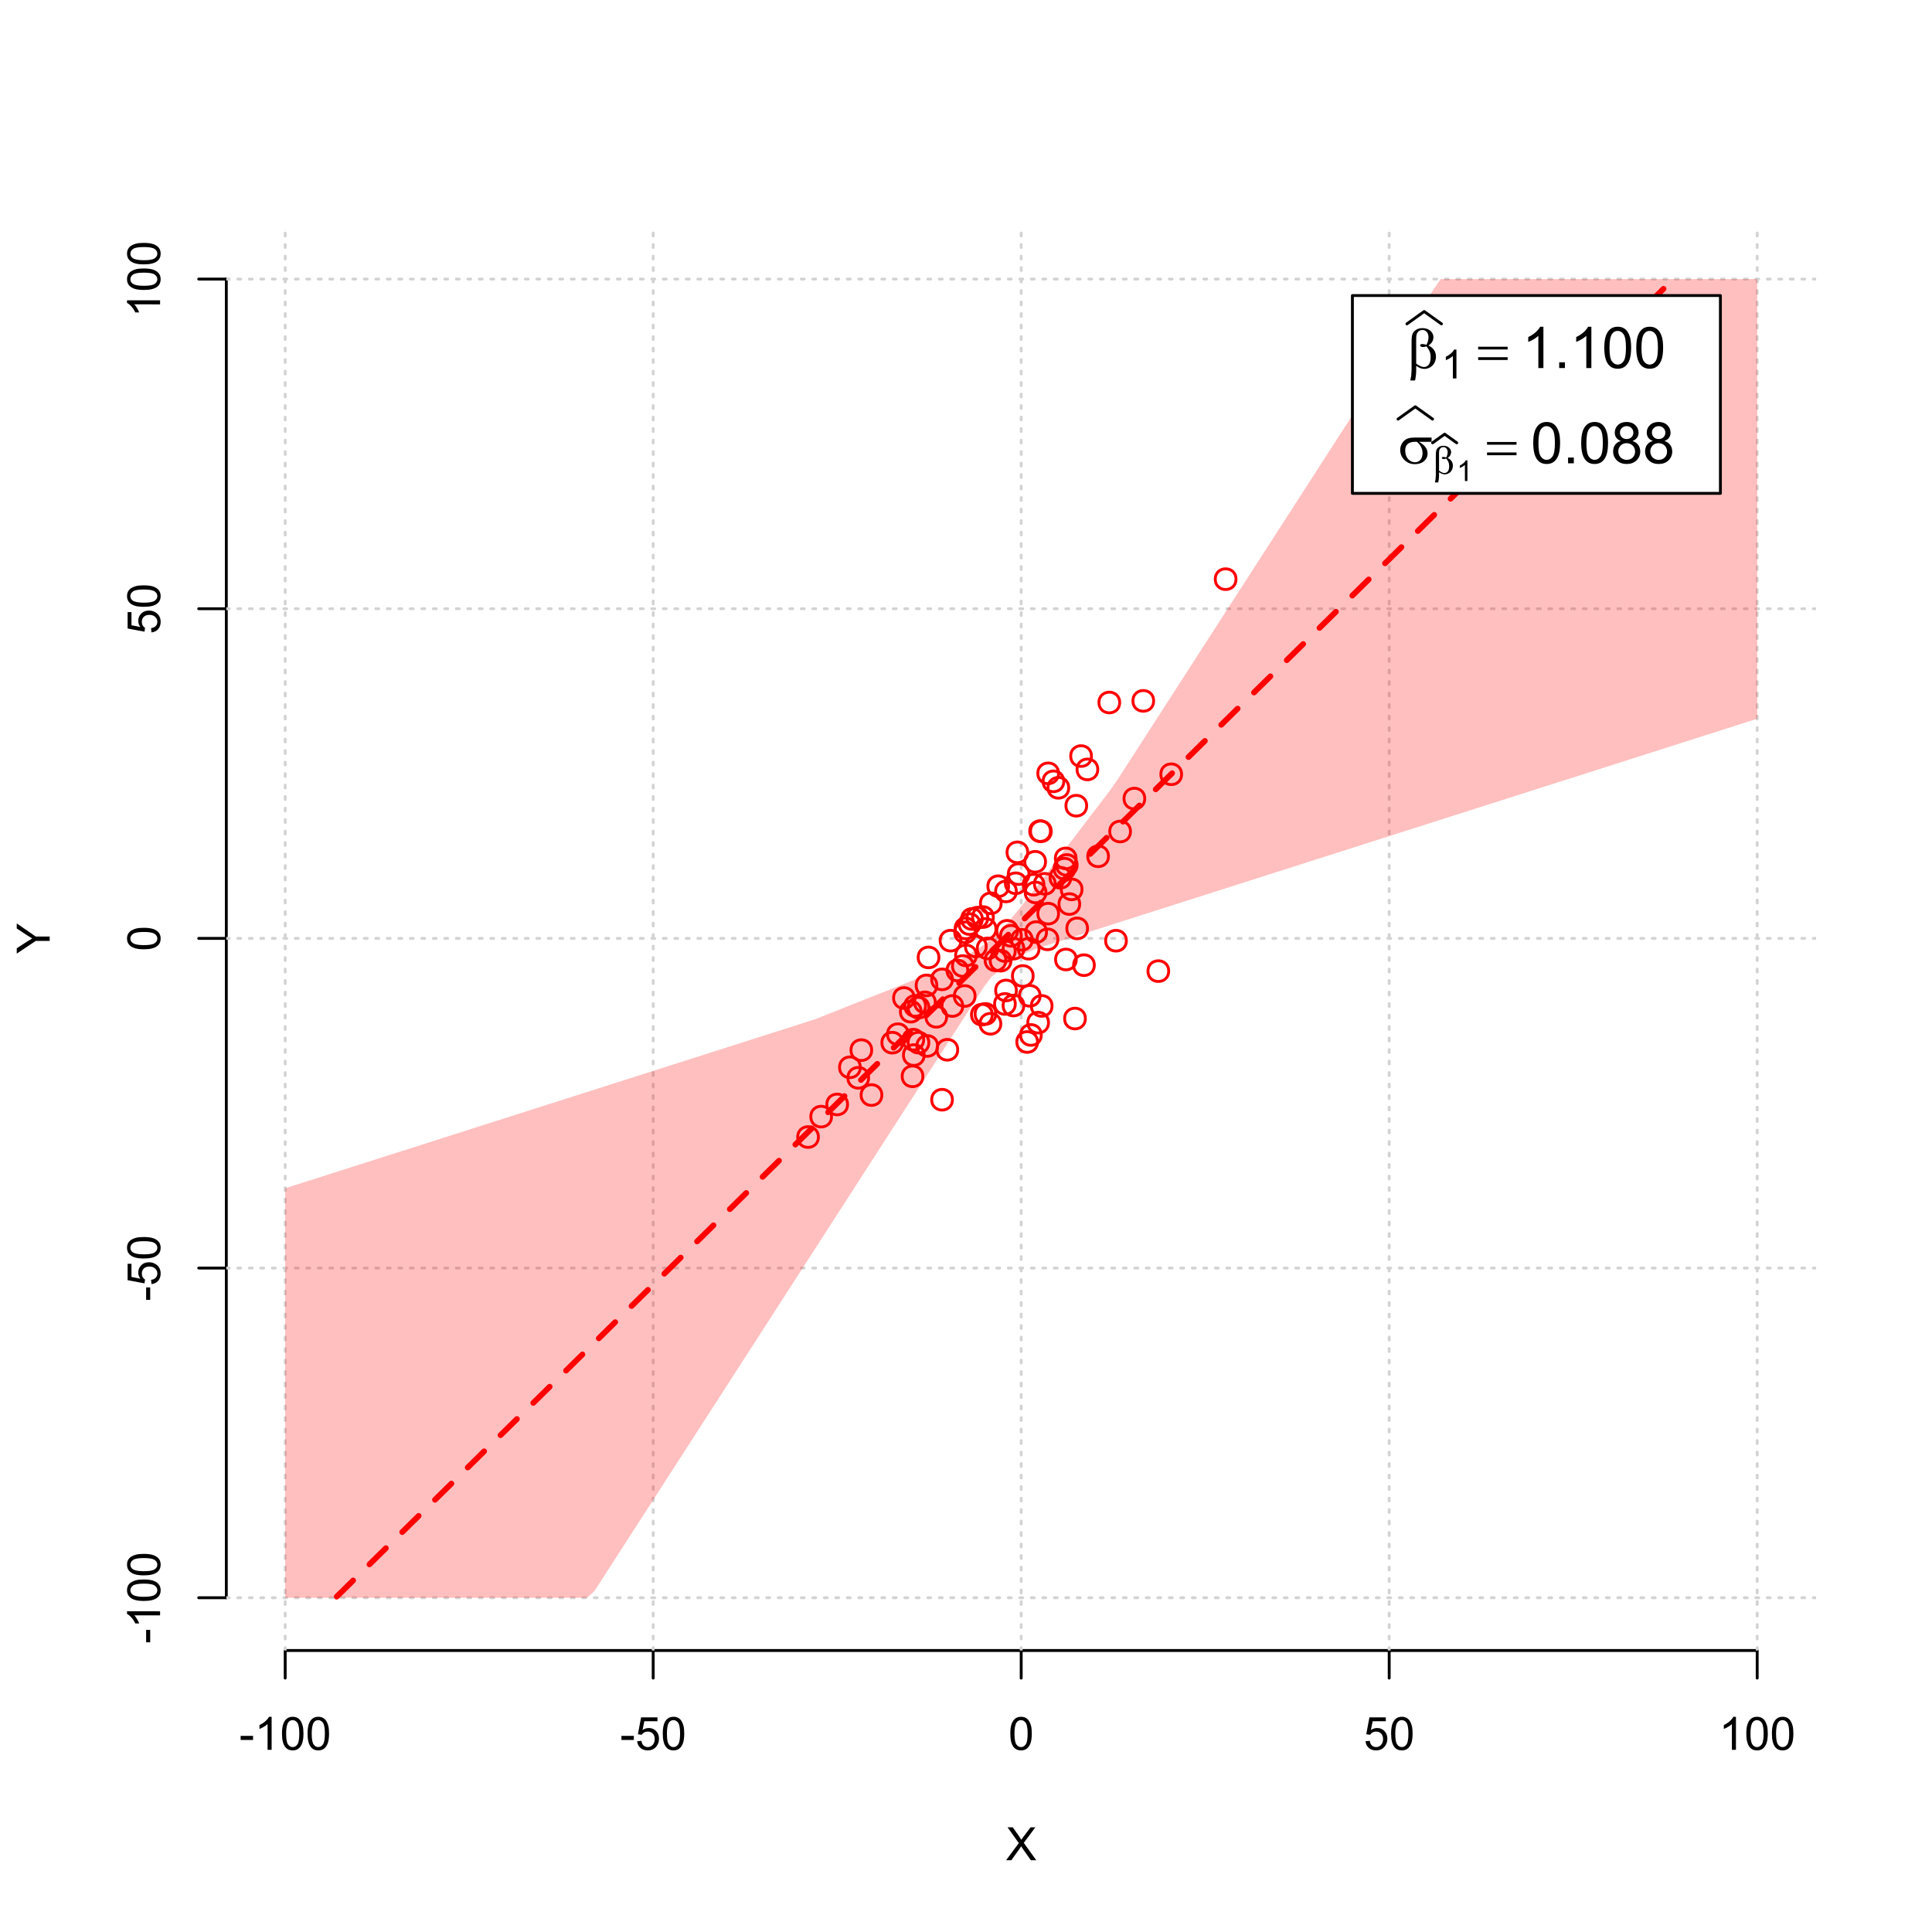 <?xml version="1.0" encoding="UTF-8"?>
<svg xmlns="http://www.w3.org/2000/svg" xmlns:xlink="http://www.w3.org/1999/xlink" width="504pt" height="504pt" viewBox="0 0 504 504" version="1.1">
<defs>
<g>
<symbol overflow="visible" id="glyph0-0">
<path style="stroke:none;" d="M 1.5 0 L 1.5 -7.5 L 7.5 -7.5 L 7.5 0 Z M 1.688 -0.188 L 7.312 -0.188 L 7.312 -7.312 L 1.688 -7.312 Z M 1.688 -0.188 "/>
</symbol>
<symbol overflow="visible" id="glyph0-1">
<path style="stroke:none;" d="M 0.055 0 L 3.375 -4.477 L 0.445 -8.59 L 1.797 -8.59 L 3.359 -6.387 C 3.68 -5.93 3.91 -5.578 4.047 -5.332 C 4.238 -5.645 4.465 -5.969 4.727 -6.312 L 6.457 -8.59 L 7.695 -8.59 L 4.676 -4.539 L 7.93 0 L 6.523 0 L 4.359 -3.062 C 4.238 -3.238 4.113 -3.43 3.984 -3.641 C 3.789 -3.324 3.652 -3.109 3.574 -2.992 L 1.418 0 Z M 0.055 0 "/>
</symbol>
<symbol overflow="visible" id="glyph0-2">
<path style="stroke:none;" d="M 0.383 -2.578 L 0.383 -3.641 L 3.621 -3.641 L 3.621 -2.578 Z M 0.383 -2.578 "/>
</symbol>
<symbol overflow="visible" id="glyph0-3">
<path style="stroke:none;" d="M 4.469 0 L 3.414 0 L 3.414 -6.719 C 3.16 -6.477 2.828 -6.234 2.414 -5.996 C 2 -5.75 1.629 -5.57 1.305 -5.449 L 1.305 -6.469 C 1.895 -6.742 2.41 -7.078 2.852 -7.477 C 3.293 -7.871 3.605 -8.254 3.789 -8.625 L 4.469 -8.625 Z M 4.469 0 "/>
</symbol>
<symbol overflow="visible" id="glyph0-4">
<path style="stroke:none;" d="M 0.5 -4.234 C 0.496 -5.246 0.602 -6.062 0.812 -6.688 C 1.02 -7.305 1.328 -7.785 1.742 -8.121 C 2.148 -8.457 2.668 -8.625 3.297 -8.625 C 3.758 -8.625 4.164 -8.531 4.512 -8.348 C 4.855 -8.16 5.141 -7.891 5.371 -7.543 C 5.594 -7.191 5.773 -6.766 5.906 -6.266 C 6.035 -5.762 6.098 -5.086 6.102 -4.234 C 6.098 -3.227 5.996 -2.414 5.789 -1.797 C 5.578 -1.176 5.266 -0.695 4.859 -0.359 C 4.445 -0.02 3.926 0.145 3.297 0.148 C 2.465 0.145 1.816 -0.148 1.348 -0.742 C 0.781 -1.457 0.496 -2.621 0.5 -4.234 Z M 1.582 -4.234 C 1.582 -2.824 1.746 -1.887 2.074 -1.418 C 2.402 -0.949 2.809 -0.715 3.297 -0.719 C 3.777 -0.715 4.184 -0.949 4.52 -1.422 C 4.848 -1.887 5.016 -2.824 5.016 -4.234 C 5.016 -5.648 4.848 -6.59 4.52 -7.055 C 4.184 -7.516 3.773 -7.746 3.289 -7.75 C 2.801 -7.746 2.414 -7.543 2.125 -7.137 C 1.762 -6.613 1.582 -5.645 1.582 -4.234 Z M 1.582 -4.234 "/>
</symbol>
<symbol overflow="visible" id="glyph0-5">
<path style="stroke:none;" d="M 0.5 -2.25 L 1.605 -2.344 C 1.684 -1.805 1.871 -1.398 2.176 -1.125 C 2.473 -0.852 2.836 -0.715 3.258 -0.719 C 3.766 -0.715 4.195 -0.906 4.547 -1.293 C 4.898 -1.672 5.074 -2.18 5.074 -2.82 C 5.074 -3.414 4.902 -3.891 4.566 -4.242 C 4.227 -4.59 3.785 -4.762 3.242 -4.766 C 2.898 -4.762 2.594 -4.684 2.32 -4.531 C 2.047 -4.375 1.832 -4.176 1.676 -3.93 L 0.688 -4.062 L 1.516 -8.473 L 5.789 -8.473 L 5.789 -7.465 L 2.359 -7.465 L 1.898 -5.156 C 2.414 -5.516 2.953 -5.695 3.523 -5.695 C 4.27 -5.695 4.902 -5.434 5.422 -4.914 C 5.934 -4.395 6.191 -3.727 6.195 -2.914 C 6.191 -2.133 5.965 -1.461 5.516 -0.898 C 4.961 -0.199 4.211 0.145 3.258 0.148 C 2.477 0.145 1.836 -0.07 1.344 -0.508 C 0.844 -0.941 0.562 -1.523 0.5 -2.25 Z M 0.5 -2.25 "/>
</symbol>
<symbol overflow="visible" id="glyph1-0">
<path style="stroke:none;" d="M 0 -1.5 L -7.5 -1.5 L -7.5 -7.5 L 0 -7.5 Z M -0.188 -1.688 L -0.188 -7.312 L -7.312 -7.312 L -7.312 -1.688 Z M -0.188 -1.688 "/>
</symbol>
<symbol overflow="visible" id="glyph1-1">
<path style="stroke:none;" d="M 0 -3.344 L -3.641 -3.348 L -8.59 -0.035 L -8.59 -1.418 L -6 -3.113 C -5.516 -3.422 -5.031 -3.715 -4.547 -3.984 C -4.992 -4.242 -5.496 -4.555 -6.062 -4.922 L -8.59 -6.586 L -8.59 -7.91 L -3.637 -4.484 L 0 -4.484 Z M 0 -3.344 "/>
</symbol>
<symbol overflow="visible" id="glyph1-2">
<path style="stroke:none;" d="M -2.578 -0.383 L -3.641 -0.383 L -3.641 -3.621 L -2.578 -3.621 Z M -2.578 -0.383 "/>
</symbol>
<symbol overflow="visible" id="glyph1-3">
<path style="stroke:none;" d="M 0 -4.469 L 0 -3.414 L -6.719 -3.418 C -6.477 -3.16 -6.234 -2.828 -5.996 -2.418 C -5.75 -2.004 -5.57 -1.633 -5.449 -1.309 L -6.469 -1.309 C -6.742 -1.895 -7.078 -2.41 -7.477 -2.852 C -7.871 -3.293 -8.254 -3.605 -8.625 -3.793 L -8.625 -4.473 Z M 0 -4.469 "/>
</symbol>
<symbol overflow="visible" id="glyph1-4">
<path style="stroke:none;" d="M -4.234 -0.5 C -5.246 -0.496 -6.062 -0.602 -6.688 -0.812 C -7.305 -1.02 -7.785 -1.328 -8.121 -1.742 C -8.457 -2.152 -8.625 -2.672 -8.625 -3.301 C -8.625 -3.758 -8.531 -4.164 -8.348 -4.512 C -8.16 -4.859 -7.891 -5.145 -7.543 -5.371 C -7.191 -5.594 -6.766 -5.773 -6.266 -5.906 C -5.762 -6.035 -5.086 -6.098 -4.234 -6.102 C -3.223 -6.098 -2.41 -5.996 -1.793 -5.789 C -1.176 -5.578 -0.695 -5.266 -0.359 -4.859 C -0.02 -4.445 0.145 -3.926 0.148 -3.297 C 0.145 -2.465 -0.148 -1.816 -0.742 -1.348 C -1.457 -0.781 -2.621 -0.496 -4.234 -0.5 Z M -4.234 -1.582 C -2.824 -1.582 -1.887 -1.746 -1.418 -2.074 C -0.949 -2.402 -0.715 -2.809 -0.719 -3.297 C -0.715 -3.777 -0.949 -4.184 -1.422 -4.52 C -1.887 -4.848 -2.824 -5.016 -4.234 -5.016 C -5.648 -5.016 -6.59 -4.848 -7.055 -4.52 C -7.516 -4.188 -7.746 -3.777 -7.75 -3.289 C -7.746 -2.801 -7.543 -2.414 -7.137 -2.129 C -6.613 -1.762 -5.645 -1.582 -4.234 -1.582 Z M -4.234 -1.582 "/>
</symbol>
<symbol overflow="visible" id="glyph1-5">
<path style="stroke:none;" d="M -2.25 -0.5 L -2.344 -1.605 C -1.805 -1.684 -1.398 -1.871 -1.125 -2.176 C -0.852 -2.473 -0.715 -2.836 -0.719 -3.258 C -0.715 -3.766 -0.906 -4.195 -1.293 -4.547 C -1.672 -4.898 -2.18 -5.074 -2.816 -5.074 C -3.414 -5.074 -3.891 -4.902 -4.242 -4.566 C -4.59 -4.227 -4.762 -3.785 -4.766 -3.242 C -4.762 -2.898 -4.684 -2.594 -4.531 -2.32 C -4.375 -2.047 -4.176 -1.832 -3.93 -1.676 L -4.062 -0.688 L -8.473 -1.52 L -8.473 -5.789 L -7.465 -5.789 L -7.465 -2.363 L -5.156 -1.898 C -5.516 -2.414 -5.695 -2.953 -5.695 -3.523 C -5.695 -4.27 -5.434 -4.902 -4.914 -5.422 C -4.395 -5.934 -3.727 -6.191 -2.91 -6.195 C -2.133 -6.191 -1.461 -5.965 -0.895 -5.516 C -0.199 -4.961 0.145 -4.211 0.148 -3.258 C 0.145 -2.477 -0.07 -1.836 -0.508 -1.344 C -0.941 -0.848 -1.523 -0.566 -2.25 -0.5 Z M -2.25 -0.5 "/>
</symbol>
<symbol overflow="visible" id="glyph2-0">
<path style="stroke:none;" d="M 0.754 0 L 0.754 -9.375 L 8.254 -9.375 L 8.254 0 Z M 0.988 -0.234 L 8.02 -0.234 L 8.02 -9.141 L 0.988 -9.141 Z M 0.988 -0.234 "/>
</symbol>
<symbol overflow="visible" id="glyph2-1">
<path style="stroke:none;" d="M 2.418 -0.57 L 2.418 0.668 C 2.414 1.457 2.316 2.312 2.125 3.238 L 0.887 3.238 C 1.016 2.629 1.094 2.215 1.121 2 C 1.18 1.312 1.211 0.812 1.215 0.5 L 1.215 -6.988 C 1.211 -7.859 1.297 -8.508 1.473 -8.93 C 1.645 -9.352 1.957 -9.703 2.41 -9.988 C 2.859 -10.27 3.402 -10.41 4.035 -10.414 C 4.906 -10.41 5.605 -10.176 6.129 -9.711 C 6.652 -9.238 6.914 -8.684 6.914 -8.043 C 6.914 -7.625 6.805 -7.23 6.594 -6.855 C 6.379 -6.48 6.051 -6.156 5.609 -5.891 C 6.914 -5.262 7.57 -4.289 7.574 -2.973 C 7.57 -2.383 7.434 -1.836 7.164 -1.332 C 6.887 -0.82 6.512 -0.434 6.035 -0.172 C 5.555 0.094 5.059 0.223 4.555 0.227 C 4.227 0.223 3.906 0.168 3.586 0.059 C 3.266 -0.051 2.875 -0.258 2.418 -0.57 Z M 2.418 -1.148 C 2.891 -0.816 3.305 -0.578 3.656 -0.434 C 3.918 -0.324 4.18 -0.27 4.445 -0.27 C 4.938 -0.27 5.352 -0.473 5.688 -0.879 C 6.02 -1.285 6.188 -1.93 6.188 -2.82 C 6.188 -3.375 6.105 -3.863 5.949 -4.281 C 5.785 -4.695 5.508 -5.152 5.113 -5.656 C 4.773 -5.539 4.484 -5.484 4.242 -5.484 C 3.945 -5.484 3.738 -5.527 3.621 -5.617 C 3.5 -5.703 3.438 -5.797 3.441 -5.902 C 3.438 -5.992 3.484 -6.078 3.578 -6.152 C 3.668 -6.223 3.816 -6.258 4.027 -6.262 C 4.262 -6.258 4.625 -6.195 5.113 -6.07 C 5.453 -6.75 5.625 -7.391 5.625 -8 C 5.625 -8.609 5.473 -9.086 5.172 -9.426 C 4.867 -9.758 4.492 -9.926 4.043 -9.93 C 3.477 -9.926 3.035 -9.688 2.727 -9.215 C 2.516 -8.895 2.414 -8.383 2.418 -7.684 Z M 2.418 -1.148 "/>
</symbol>
<symbol overflow="visible" id="glyph2-2">
<path style="stroke:none;" d="M 0.27 -5.559 L 7.961 -5.559 L 7.961 -4.848 L 0.27 -4.848 Z M 0.27 -2.828 L 7.961 -2.828 L 7.961 -2.102 L 0.27 -2.102 Z M 0.27 -2.828 "/>
</symbol>
<symbol overflow="visible" id="glyph2-3">
<path style="stroke:none;" d="M 8.746 -5.602 L 5.465 -5.602 C 6.199 -5.191 6.758 -4.734 7.141 -4.238 C 7.52 -3.738 7.711 -3.164 7.711 -2.512 C 7.711 -1.758 7.406 -1.113 6.801 -0.578 C 6.195 -0.043 5.387 0.223 4.371 0.227 C 3.301 0.223 2.398 -0.137 1.668 -0.863 C 0.934 -1.59 0.566 -2.469 0.57 -3.5 C 0.566 -4.117 0.723 -4.68 1.031 -5.184 C 1.336 -5.688 1.723 -6.066 2.199 -6.324 C 2.668 -6.578 3.391 -6.707 4.367 -6.711 L 8.746 -6.711 Z M 4.914 -5.602 C 4.707 -5.605 4.551 -5.605 4.445 -5.609 C 3.566 -5.605 2.918 -5.41 2.5 -5.023 C 2.074 -4.629 1.863 -4.078 1.867 -3.367 C 1.863 -2.434 2.113 -1.684 2.621 -1.117 C 3.121 -0.551 3.719 -0.27 4.41 -0.27 C 4.984 -0.27 5.457 -0.473 5.828 -0.887 C 6.199 -1.297 6.387 -1.895 6.387 -2.672 C 6.387 -3.797 5.895 -4.773 4.914 -5.602 Z M 4.914 -5.602 "/>
</symbol>
<symbol overflow="visible" id="glyph3-0">
<path style="stroke:none;" d="M 1.312 0 L 1.312 -6.562 L 6.562 -6.562 L 6.562 0 Z M 1.477 -0.164 L 6.398 -0.164 L 6.398 -6.398 L 1.477 -6.398 Z M 1.477 -0.164 "/>
</symbol>
<symbol overflow="visible" id="glyph3-1">
<path style="stroke:none;" d="M 3.91 0 L 2.988 0 L 2.988 -5.879 C 2.766 -5.664 2.473 -5.453 2.113 -5.242 C 1.75 -5.027 1.426 -4.871 1.145 -4.77 L 1.145 -5.66 C 1.656 -5.902 2.109 -6.195 2.496 -6.539 C 2.883 -6.883 3.156 -7.219 3.316 -7.547 L 3.91 -7.547 Z M 3.91 0 "/>
</symbol>
<symbol overflow="visible" id="glyph4-0">
<path style="stroke:none;" d="M 1.875 0 L 1.875 -9.375 L 9.375 -9.375 L 9.375 0 Z M 2.109 -0.234 L 9.141 -0.234 L 9.141 -9.141 L 2.109 -9.141 Z M 2.109 -0.234 "/>
</symbol>
<symbol overflow="visible" id="glyph4-1">
<path style="stroke:none;" d="M 5.59 0 L 4.27 0 L 4.27 -8.402 C 3.949 -8.098 3.531 -7.793 3.02 -7.492 C 2.504 -7.188 2.043 -6.961 1.633 -6.812 L 1.633 -8.086 C 2.367 -8.43 3.012 -8.848 3.566 -9.344 C 4.117 -9.836 4.508 -10.316 4.738 -10.781 L 5.59 -10.781 Z M 5.59 0 "/>
</symbol>
<symbol overflow="visible" id="glyph4-2">
<path style="stroke:none;" d="M 1.363 0 L 1.363 -1.5 L 2.863 -1.5 L 2.863 0 Z M 1.363 0 "/>
</symbol>
<symbol overflow="visible" id="glyph4-3">
<path style="stroke:none;" d="M 0.621 -5.297 C 0.621 -6.562 0.75 -7.582 1.012 -8.359 C 1.273 -9.133 1.664 -9.73 2.18 -10.152 C 2.695 -10.57 3.344 -10.781 4.125 -10.781 C 4.699 -10.781 5.203 -10.664 5.641 -10.434 C 6.074 -10.199 6.434 -9.863 6.715 -9.43 C 6.996 -8.988 7.219 -8.457 7.383 -7.832 C 7.543 -7.203 7.621 -6.359 7.625 -5.297 C 7.621 -4.035 7.492 -3.016 7.234 -2.246 C 6.973 -1.469 6.586 -0.871 6.074 -0.449 C 5.559 -0.027 4.91 0.18 4.125 0.184 C 3.086 0.18 2.27 -0.188 1.684 -0.93 C 0.973 -1.82 0.621 -3.277 0.621 -5.297 Z M 1.977 -5.297 C 1.973 -3.531 2.18 -2.355 2.594 -1.777 C 3.004 -1.191 3.516 -0.902 4.125 -0.902 C 4.727 -0.902 5.234 -1.195 5.648 -1.781 C 6.062 -2.367 6.27 -3.539 6.27 -5.297 C 6.27 -7.062 6.062 -8.234 5.648 -8.816 C 5.234 -9.398 4.719 -9.691 4.109 -9.691 C 3.5 -9.691 3.02 -9.434 2.66 -8.922 C 2.203 -8.262 1.973 -7.055 1.977 -5.297 Z M 1.977 -5.297 "/>
</symbol>
<symbol overflow="visible" id="glyph4-4">
<path style="stroke:none;" d="M 2.652 -5.824 C 2.102 -6.023 1.695 -6.309 1.434 -6.68 C 1.168 -7.047 1.035 -7.488 1.039 -8.012 C 1.035 -8.789 1.316 -9.445 1.883 -9.98 C 2.441 -10.512 3.191 -10.781 4.125 -10.781 C 5.062 -10.781 5.816 -10.508 6.387 -9.965 C 6.957 -9.418 7.242 -8.754 7.242 -7.977 C 7.242 -7.477 7.109 -7.043 6.852 -6.676 C 6.586 -6.305 6.191 -6.023 5.66 -5.824 C 6.316 -5.605 6.816 -5.258 7.164 -4.781 C 7.508 -4.305 7.68 -3.734 7.684 -3.07 C 7.68 -2.148 7.355 -1.375 6.707 -0.754 C 6.055 -0.129 5.199 0.18 4.145 0.184 C 3.082 0.18 2.23 -0.129 1.582 -0.758 C 0.934 -1.383 0.609 -2.168 0.609 -3.105 C 0.609 -3.801 0.785 -4.383 1.141 -4.859 C 1.492 -5.328 1.996 -5.652 2.652 -5.824 Z M 2.387 -8.055 C 2.383 -7.547 2.547 -7.133 2.875 -6.812 C 3.199 -6.488 3.625 -6.328 4.152 -6.328 C 4.656 -6.328 5.074 -6.488 5.402 -6.809 C 5.727 -7.129 5.887 -7.52 5.891 -7.984 C 5.887 -8.465 5.719 -8.871 5.387 -9.199 C 5.051 -9.527 4.637 -9.691 4.137 -9.695 C 3.633 -9.691 3.215 -9.531 2.883 -9.211 C 2.551 -8.891 2.383 -8.504 2.387 -8.055 Z M 1.961 -3.098 C 1.957 -2.719 2.047 -2.355 2.227 -2.008 C 2.406 -1.652 2.672 -1.379 3.023 -1.191 C 3.375 -0.996 3.754 -0.902 4.16 -0.902 C 4.789 -0.902 5.309 -1.102 5.719 -1.508 C 6.129 -1.91 6.332 -2.426 6.336 -3.055 C 6.332 -3.688 6.121 -4.215 5.703 -4.629 C 5.277 -5.043 4.75 -5.25 4.117 -5.25 C 3.496 -5.25 2.98 -5.043 2.574 -4.633 C 2.16 -4.223 1.957 -3.711 1.961 -3.098 Z M 1.961 -3.098 "/>
</symbol>
<symbol overflow="visible" id="glyph5-0">
<path style="stroke:none;" d="M 0.527 0 L 0.527 -6.562 L 5.777 -6.562 L 5.777 0 Z M 0.691 -0.164 L 5.613 -0.164 L 5.613 -6.398 L 0.691 -6.398 Z M 0.691 -0.164 "/>
</symbol>
<symbol overflow="visible" id="glyph5-1">
<path style="stroke:none;" d="M 1.691 -0.398 L 1.691 0.465 C 1.688 1.016 1.621 1.617 1.488 2.266 L 0.621 2.266 C 0.711 1.84 0.766 1.551 0.785 1.398 C 0.828 0.918 0.848 0.566 0.852 0.348 L 0.852 -4.891 C 0.848 -5.5 0.91 -5.953 1.031 -6.25 C 1.152 -6.543 1.371 -6.789 1.688 -6.992 C 2.004 -7.188 2.383 -7.289 2.824 -7.289 C 3.434 -7.289 3.922 -7.125 4.289 -6.797 C 4.656 -6.469 4.84 -6.078 4.84 -5.629 C 4.84 -5.336 4.766 -5.059 4.617 -4.801 C 4.469 -4.535 4.238 -4.309 3.926 -4.121 C 4.84 -3.68 5.297 -3 5.301 -2.082 C 5.297 -1.668 5.199 -1.285 5.012 -0.93 C 4.816 -0.574 4.555 -0.305 4.223 -0.117 C 3.887 0.066 3.543 0.156 3.188 0.16 C 2.957 0.156 2.73 0.117 2.508 0.039 C 2.281 -0.039 2.008 -0.184 1.691 -0.398 Z M 1.691 -0.805 C 2.02 -0.57 2.309 -0.402 2.559 -0.301 C 2.742 -0.223 2.926 -0.188 3.113 -0.191 C 3.453 -0.188 3.742 -0.328 3.98 -0.617 C 4.211 -0.898 4.328 -1.352 4.332 -1.973 C 4.328 -2.359 4.273 -2.699 4.164 -2.996 C 4.051 -3.285 3.855 -3.605 3.578 -3.957 C 3.34 -3.875 3.137 -3.836 2.969 -3.84 C 2.762 -3.836 2.617 -3.867 2.535 -3.93 C 2.449 -3.988 2.406 -4.055 2.41 -4.133 C 2.406 -4.195 2.441 -4.254 2.508 -4.305 C 2.57 -4.355 2.672 -4.383 2.82 -4.383 C 2.984 -4.383 3.238 -4.336 3.578 -4.25 C 3.816 -4.719 3.938 -5.168 3.938 -5.598 C 3.938 -6.027 3.828 -6.363 3.617 -6.598 C 3.402 -6.832 3.141 -6.949 2.828 -6.953 C 2.43 -6.949 2.121 -6.781 1.906 -6.449 C 1.758 -6.227 1.688 -5.871 1.691 -5.379 Z M 1.691 -0.805 "/>
</symbol>
<symbol overflow="visible" id="glyph6-0">
<path style="stroke:none;" d="M 0.938 0 L 0.938 -4.688 L 4.688 -4.688 L 4.688 0 Z M 1.055 -0.117 L 4.57 -0.117 L 4.57 -4.57 L 1.055 -4.57 Z M 1.055 -0.117 "/>
</symbol>
<symbol overflow="visible" id="glyph6-1">
<path style="stroke:none;" d="M 2.793 0 L 2.137 0 L 2.137 -4.199 C 1.977 -4.047 1.77 -3.895 1.512 -3.746 C 1.254 -3.59 1.02 -3.477 0.816 -3.406 L 0.816 -4.043 C 1.184 -4.215 1.508 -4.422 1.781 -4.672 C 2.055 -4.914 2.25 -5.156 2.371 -5.391 L 2.793 -5.391 Z M 2.793 0 "/>
</symbol>
</g>
<clipPath id="clip1">
  <path d="M 74 59.039 L 75 59.039 L 75 430.559 L 74 430.559 Z M 74 59.039 "/>
</clipPath>
<clipPath id="clip2">
  <path d="M 170 59.039 L 171 59.039 L 171 430.559 L 170 430.559 Z M 170 59.039 "/>
</clipPath>
<clipPath id="clip3">
  <path d="M 266 59.039 L 267 59.039 L 267 430.559 L 266 430.559 Z M 266 59.039 "/>
</clipPath>
<clipPath id="clip4">
  <path d="M 362 59.039 L 363 59.039 L 363 430.559 L 362 430.559 Z M 362 59.039 "/>
</clipPath>
<clipPath id="clip5">
  <path d="M 458 59.039 L 459 59.039 L 459 430.559 L 458 430.559 Z M 458 59.039 "/>
</clipPath>
<clipPath id="clip6">
  <path d="M 59.039 416 L 473.758 416 L 473.758 418 L 59.039 418 Z M 59.039 416 "/>
</clipPath>
<clipPath id="clip7">
  <path d="M 59.039 330 L 473.758 330 L 473.758 332 L 59.039 332 Z M 59.039 330 "/>
</clipPath>
<clipPath id="clip8">
  <path d="M 59.039 244 L 473.758 244 L 473.758 246 L 59.039 246 Z M 59.039 244 "/>
</clipPath>
<clipPath id="clip9">
  <path d="M 59.039 158 L 473.758 158 L 473.758 160 L 59.039 160 Z M 59.039 158 "/>
</clipPath>
<clipPath id="clip10">
  <path d="M 59.039 72 L 473.758 72 L 473.758 74 L 59.039 74 Z M 59.039 72 "/>
</clipPath>
</defs>
<g id="surface1771">
<rect x="0" y="0" width="504" height="504" style="fill:rgb(100%,100%,100%);fill-opacity:1;stroke:none;"/>
<g style="fill:rgb(0%,0%,0%);fill-opacity:1;">
  <use xlink:href="#glyph0-1" x="262.398" y="485.281"/>
</g>
<g style="fill:rgb(0%,0%,0%);fill-opacity:1;">
  <use xlink:href="#glyph1-1" x="12.961" y="248.801"/>
</g>
<path style="fill:none;stroke-width:0.75;stroke-linecap:round;stroke-linejoin:round;stroke:rgb(0%,0%,0%);stroke-opacity:1;stroke-miterlimit:10;" d="M 74.398 430.559 L 458.398 430.559 "/>
<path style="fill:none;stroke-width:0.75;stroke-linecap:round;stroke-linejoin:round;stroke:rgb(0%,0%,0%);stroke-opacity:1;stroke-miterlimit:10;" d="M 74.398 430.559 L 74.398 437.762 "/>
<path style="fill:none;stroke-width:0.75;stroke-linecap:round;stroke-linejoin:round;stroke:rgb(0%,0%,0%);stroke-opacity:1;stroke-miterlimit:10;" d="M 170.398 430.559 L 170.398 437.762 "/>
<path style="fill:none;stroke-width:0.75;stroke-linecap:round;stroke-linejoin:round;stroke:rgb(0%,0%,0%);stroke-opacity:1;stroke-miterlimit:10;" d="M 266.398 430.559 L 266.398 437.762 "/>
<path style="fill:none;stroke-width:0.75;stroke-linecap:round;stroke-linejoin:round;stroke:rgb(0%,0%,0%);stroke-opacity:1;stroke-miterlimit:10;" d="M 362.398 430.559 L 362.398 437.762 "/>
<path style="fill:none;stroke-width:0.75;stroke-linecap:round;stroke-linejoin:round;stroke:rgb(0%,0%,0%);stroke-opacity:1;stroke-miterlimit:10;" d="M 458.398 430.559 L 458.398 437.762 "/>
<g style="fill:rgb(0%,0%,0%);fill-opacity:1;">
  <use xlink:href="#glyph0-2" x="62.391" y="456.48"/>
  <use xlink:href="#glyph0-3" x="66.387" y="456.48"/>
  <use xlink:href="#glyph0-4" x="73.061" y="456.48"/>
  <use xlink:href="#glyph0-4" x="79.734" y="456.48"/>
</g>
<g style="fill:rgb(0%,0%,0%);fill-opacity:1;">
  <use xlink:href="#glyph0-2" x="161.727" y="456.48"/>
  <use xlink:href="#glyph0-5" x="165.723" y="456.48"/>
  <use xlink:href="#glyph0-4" x="172.396" y="456.48"/>
</g>
<g style="fill:rgb(0%,0%,0%);fill-opacity:1;">
  <use xlink:href="#glyph0-4" x="263.062" y="456.48"/>
</g>
<g style="fill:rgb(0%,0%,0%);fill-opacity:1;">
  <use xlink:href="#glyph0-5" x="355.727" y="456.48"/>
  <use xlink:href="#glyph0-4" x="362.4" y="456.48"/>
</g>
<g style="fill:rgb(0%,0%,0%);fill-opacity:1;">
  <use xlink:href="#glyph0-3" x="448.387" y="456.48"/>
  <use xlink:href="#glyph0-4" x="455.061" y="456.48"/>
  <use xlink:href="#glyph0-4" x="461.734" y="456.48"/>
</g>
<path style="fill:none;stroke-width:0.75;stroke-linecap:round;stroke-linejoin:round;stroke:rgb(0%,0%,0%);stroke-opacity:1;stroke-miterlimit:10;" d="M 59.039 416.801 L 59.039 72.801 "/>
<path style="fill:none;stroke-width:0.75;stroke-linecap:round;stroke-linejoin:round;stroke:rgb(0%,0%,0%);stroke-opacity:1;stroke-miterlimit:10;" d="M 59.039 416.801 L 51.84 416.801 "/>
<path style="fill:none;stroke-width:0.75;stroke-linecap:round;stroke-linejoin:round;stroke:rgb(0%,0%,0%);stroke-opacity:1;stroke-miterlimit:10;" d="M 59.039 330.801 L 51.84 330.801 "/>
<path style="fill:none;stroke-width:0.75;stroke-linecap:round;stroke-linejoin:round;stroke:rgb(0%,0%,0%);stroke-opacity:1;stroke-miterlimit:10;" d="M 59.039 244.801 L 51.84 244.801 "/>
<path style="fill:none;stroke-width:0.75;stroke-linecap:round;stroke-linejoin:round;stroke:rgb(0%,0%,0%);stroke-opacity:1;stroke-miterlimit:10;" d="M 59.039 158.801 L 51.84 158.801 "/>
<path style="fill:none;stroke-width:0.75;stroke-linecap:round;stroke-linejoin:round;stroke:rgb(0%,0%,0%);stroke-opacity:1;stroke-miterlimit:10;" d="M 59.039 72.801 L 51.84 72.801 "/>
<g style="fill:rgb(0%,0%,0%);fill-opacity:1;">
  <use xlink:href="#glyph1-2" x="41.762" y="428.809"/>
  <use xlink:href="#glyph1-3" x="41.762" y="424.812"/>
  <use xlink:href="#glyph1-4" x="41.762" y="418.139"/>
  <use xlink:href="#glyph1-4" x="41.762" y="411.465"/>
</g>
<g style="fill:rgb(0%,0%,0%);fill-opacity:1;">
  <use xlink:href="#glyph1-2" x="41.762" y="339.473"/>
  <use xlink:href="#glyph1-5" x="41.762" y="335.477"/>
  <use xlink:href="#glyph1-4" x="41.762" y="328.803"/>
</g>
<g style="fill:rgb(0%,0%,0%);fill-opacity:1;">
  <use xlink:href="#glyph1-4" x="41.762" y="248.137"/>
</g>
<g style="fill:rgb(0%,0%,0%);fill-opacity:1;">
  <use xlink:href="#glyph1-5" x="41.762" y="165.473"/>
  <use xlink:href="#glyph1-4" x="41.762" y="158.799"/>
</g>
<g style="fill:rgb(0%,0%,0%);fill-opacity:1;">
  <use xlink:href="#glyph1-3" x="41.762" y="82.812"/>
  <use xlink:href="#glyph1-4" x="41.762" y="76.139"/>
  <use xlink:href="#glyph1-4" x="41.762" y="69.465"/>
</g>
<g clip-path="url(#clip1)" clip-rule="nonzero">
<path style="fill:none;stroke-width:0.75;stroke-linecap:round;stroke-linejoin:round;stroke:rgb(82.745%,82.745%,82.745%);stroke-opacity:1;stroke-dasharray:0.75,2.25;stroke-miterlimit:10;" d="M 74.398 430.559 L 74.398 59.039 "/>
</g>
<g clip-path="url(#clip2)" clip-rule="nonzero">
<path style="fill:none;stroke-width:0.75;stroke-linecap:round;stroke-linejoin:round;stroke:rgb(82.745%,82.745%,82.745%);stroke-opacity:1;stroke-dasharray:0.75,2.25;stroke-miterlimit:10;" d="M 170.398 430.559 L 170.398 59.039 "/>
</g>
<g clip-path="url(#clip3)" clip-rule="nonzero">
<path style="fill:none;stroke-width:0.75;stroke-linecap:round;stroke-linejoin:round;stroke:rgb(82.745%,82.745%,82.745%);stroke-opacity:1;stroke-dasharray:0.75,2.25;stroke-miterlimit:10;" d="M 266.398 430.559 L 266.398 59.039 "/>
</g>
<g clip-path="url(#clip4)" clip-rule="nonzero">
<path style="fill:none;stroke-width:0.75;stroke-linecap:round;stroke-linejoin:round;stroke:rgb(82.745%,82.745%,82.745%);stroke-opacity:1;stroke-dasharray:0.75,2.25;stroke-miterlimit:10;" d="M 362.398 430.559 L 362.398 59.039 "/>
</g>
<g clip-path="url(#clip5)" clip-rule="nonzero">
<path style="fill:none;stroke-width:0.75;stroke-linecap:round;stroke-linejoin:round;stroke:rgb(82.745%,82.745%,82.745%);stroke-opacity:1;stroke-dasharray:0.75,2.25;stroke-miterlimit:10;" d="M 458.398 430.559 L 458.398 59.039 "/>
</g>
<g clip-path="url(#clip6)" clip-rule="nonzero">
<path style="fill:none;stroke-width:0.75;stroke-linecap:round;stroke-linejoin:round;stroke:rgb(82.745%,82.745%,82.745%);stroke-opacity:1;stroke-dasharray:0.75,2.25;stroke-miterlimit:10;" d="M 59.039 416.801 L 473.762 416.801 "/>
</g>
<g clip-path="url(#clip7)" clip-rule="nonzero">
<path style="fill:none;stroke-width:0.75;stroke-linecap:round;stroke-linejoin:round;stroke:rgb(82.745%,82.745%,82.745%);stroke-opacity:1;stroke-dasharray:0.75,2.25;stroke-miterlimit:10;" d="M 59.039 330.801 L 473.762 330.801 "/>
</g>
<g clip-path="url(#clip8)" clip-rule="nonzero">
<path style="fill:none;stroke-width:0.75;stroke-linecap:round;stroke-linejoin:round;stroke:rgb(82.745%,82.745%,82.745%);stroke-opacity:1;stroke-dasharray:0.75,2.25;stroke-miterlimit:10;" d="M 59.039 244.801 L 473.762 244.801 "/>
</g>
<g clip-path="url(#clip9)" clip-rule="nonzero">
<path style="fill:none;stroke-width:0.75;stroke-linecap:round;stroke-linejoin:round;stroke:rgb(82.745%,82.745%,82.745%);stroke-opacity:1;stroke-dasharray:0.75,2.25;stroke-miterlimit:10;" d="M 59.039 158.801 L 473.762 158.801 "/>
</g>
<g clip-path="url(#clip10)" clip-rule="nonzero">
<path style="fill:none;stroke-width:0.75;stroke-linecap:round;stroke-linejoin:round;stroke:rgb(82.745%,82.745%,82.745%);stroke-opacity:1;stroke-dasharray:0.75,2.25;stroke-miterlimit:10;" d="M 59.039 72.801 L 473.762 72.801 "/>
</g>
<path style=" stroke:none;fill-rule:nonzero;fill:rgb(100%,0%,0%);fill-opacity:0.251;" d="M 74.398 371.227 L 74.398 309.984 L 76.32 309.371 L 78.238 308.762 L 80.16 308.148 L 82.078 307.535 L 85.922 306.309 L 87.84 305.699 L 89.762 305.086 L 91.68 304.473 L 93.602 303.859 L 95.52 303.25 L 97.441 302.637 L 99.359 302.023 L 101.281 301.41 L 103.199 300.797 L 105.121 300.188 L 107.039 299.574 L 108.961 298.961 L 110.879 298.348 L 112.801 297.738 L 114.719 297.125 L 116.641 296.512 L 118.559 295.898 L 120.48 295.285 L 122.398 294.676 L 124.32 294.062 L 126.238 293.449 L 128.16 292.836 L 130.078 292.227 L 133.922 291 L 135.84 290.387 L 137.762 289.777 L 139.68 289.164 L 141.602 288.551 L 143.52 287.938 L 145.441 287.324 L 147.359 286.715 L 149.281 286.102 L 151.199 285.488 L 153.121 284.875 L 155.039 284.266 L 156.961 283.652 L 158.879 283.039 L 160.801 282.426 L 162.719 281.812 L 164.641 281.203 L 166.559 280.59 L 168.48 279.977 L 170.398 279.363 L 172.32 278.754 L 174.238 278.141 L 176.16 277.527 L 178.078 276.914 L 180 276.301 L 181.922 275.691 L 183.84 275.078 L 185.762 274.465 L 187.68 273.852 L 189.602 273.242 L 191.52 272.629 L 193.441 272.016 L 195.359 271.402 L 197.281 270.789 L 199.199 270.18 L 201.121 269.566 L 203.039 268.953 L 204.961 268.34 L 206.879 267.73 L 208.801 267.117 L 210.719 266.504 L 212.641 265.891 L 214.559 265.129 L 216.48 264.363 L 218.398 263.602 L 220.32 262.836 L 222.238 262.074 L 224.16 261.309 L 226.078 260.547 L 228 259.781 L 229.922 259.02 L 231.84 258.254 L 233.762 257.492 L 235.68 256.727 L 237.602 255.965 L 239.52 255.203 L 241.441 254.438 L 243.359 253.676 L 245.281 252.91 L 247.199 252.148 L 249.121 251.141 L 251.039 249.961 L 252.961 248.785 L 254.879 247.605 L 256.801 246.426 L 258.719 244.863 L 260.641 243.145 L 262.559 241.094 L 264.48 238.777 L 266.398 236.461 L 268.32 234.055 L 270.238 231.535 L 272.16 229.02 L 274.078 226.5 L 276 223.984 L 277.922 221.465 L 279.84 218.945 L 281.762 216.43 L 283.68 213.91 L 285.602 211.395 L 287.52 208.875 L 289.441 206.359 L 291.359 203.641 L 293.281 200.664 L 295.199 197.684 L 297.121 194.707 L 299.039 191.727 L 300.961 188.75 L 302.879 185.773 L 304.801 182.793 L 306.719 179.816 L 308.641 176.836 L 310.559 173.859 L 312.48 170.879 L 314.398 167.902 L 316.32 164.922 L 318.238 161.945 L 320.16 158.965 L 322.078 155.988 L 324 153.008 L 325.922 150.031 L 327.84 147.055 L 329.762 144.074 L 331.68 141.098 L 333.602 138.117 L 335.52 135.141 L 337.441 132.16 L 339.359 129.184 L 341.281 126.203 L 343.199 123.227 L 345.121 120.246 L 347.039 117.27 L 348.961 114.289 L 350.879 111.312 L 352.801 108.336 L 354.719 105.355 L 356.641 102.379 L 358.559 99.398 L 360.48 96.422 L 362.398 93.441 L 364.32 90.465 L 366.238 87.484 L 368.16 84.508 L 370.078 81.527 L 372 78.551 L 373.922 75.57 L 375.84 72.801 L 458.398 72.801 L 458.398 187.504 L 456.48 188.117 L 454.559 188.727 L 452.641 189.34 L 450.719 189.953 L 448.801 190.566 L 446.879 191.18 L 444.961 191.789 L 443.039 192.402 L 441.121 193.016 L 439.199 193.629 L 437.281 194.238 L 435.359 194.852 L 433.441 195.465 L 431.52 196.078 L 429.602 196.691 L 427.68 197.301 L 425.762 197.914 L 423.84 198.527 L 421.922 199.141 L 420 199.75 L 418.078 200.363 L 416.16 200.977 L 414.238 201.59 L 412.32 202.203 L 410.398 202.812 L 408.48 203.426 L 406.559 204.039 L 404.641 204.652 L 402.719 205.262 L 400.801 205.875 L 398.879 206.488 L 396.961 207.102 L 395.039 207.711 L 393.121 208.324 L 391.199 208.938 L 389.281 209.551 L 387.359 210.164 L 385.441 210.773 L 383.52 211.387 L 381.602 212 L 379.68 212.613 L 377.762 213.223 L 375.84 213.836 L 373.922 214.449 L 370.078 215.676 L 368.16 216.285 L 366.238 216.898 L 364.32 217.512 L 362.398 218.125 L 360.48 218.734 L 358.559 219.348 L 356.641 219.961 L 354.719 220.574 L 352.801 221.188 L 350.879 221.797 L 348.961 222.41 L 347.039 223.023 L 345.121 223.637 L 343.199 224.246 L 341.281 224.859 L 339.359 225.473 L 337.441 226.086 L 335.52 226.699 L 333.602 227.309 L 331.68 227.922 L 329.762 228.535 L 327.84 229.148 L 325.922 229.758 L 322.078 230.984 L 320.16 231.598 L 318.238 232.211 L 316.32 232.82 L 314.398 233.434 L 312.48 234.047 L 310.559 234.66 L 308.641 235.27 L 306.719 235.883 L 304.801 236.496 L 302.879 237.109 L 300.961 237.723 L 299.039 238.332 L 297.121 238.945 L 295.199 239.559 L 293.281 240.172 L 291.359 240.781 L 289.441 241.395 L 287.52 242.008 L 285.602 242.621 L 283.68 243.234 L 281.762 243.844 L 279.84 244.457 L 277.922 245.07 L 276 245.684 L 274.078 246.293 L 272.16 246.906 L 270.238 247.52 L 268.32 248.324 L 266.398 249.184 L 264.48 250.496 L 262.559 251.871 L 260.641 253.309 L 258.719 254.746 L 256.801 257.254 L 254.879 260.23 L 252.961 263.211 L 251.039 266.188 L 249.121 269.164 L 247.199 272.145 L 245.281 275.121 L 243.359 278.102 L 241.441 281.078 L 239.52 284.059 L 237.602 287.035 L 235.68 290.016 L 233.762 292.992 L 231.84 295.973 L 229.922 298.949 L 228 301.93 L 226.078 304.906 L 224.16 307.887 L 222.238 310.863 L 220.32 313.84 L 218.398 316.82 L 216.48 319.797 L 214.559 322.777 L 212.641 325.754 L 210.719 328.734 L 208.801 331.711 L 206.879 334.691 L 204.961 337.668 L 203.039 340.648 L 201.121 343.625 L 199.199 346.605 L 197.281 349.582 L 195.359 352.559 L 193.441 355.539 L 191.52 358.516 L 189.602 361.496 L 187.68 364.473 L 185.762 367.453 L 183.84 370.43 L 181.922 373.41 L 180 376.387 L 178.078 379.367 L 176.16 382.344 L 174.238 385.324 L 172.32 388.301 L 170.398 391.277 L 168.48 394.258 L 166.559 397.234 L 164.641 400.215 L 162.719 403.191 L 160.801 406.172 L 158.879 409.148 L 156.961 412.129 L 155.039 415.105 L 153.121 416.801 L 74.398 416.801 Z M 74.398 371.227 "/>
<path style="fill:none;stroke-width:0.75;stroke-linecap:round;stroke-linejoin:round;stroke:rgb(100%,0%,0%);stroke-opacity:1;stroke-miterlimit:10;" d="M 254.574 242.195 C 254.574 245.797 249.176 245.797 249.176 242.195 C 249.176 238.598 254.574 238.598 254.574 242.195 "/>
<path style="fill:none;stroke-width:0.75;stroke-linecap:round;stroke-linejoin:round;stroke:rgb(100%,0%,0%);stroke-opacity:1;stroke-miterlimit:10;" d="M 272.336 230.797 C 272.336 234.398 266.938 234.398 266.938 230.797 C 266.938 227.199 272.336 227.199 272.336 230.797 "/>
<path style="fill:none;stroke-width:0.75;stroke-linecap:round;stroke-linejoin:round;stroke:rgb(100%,0%,0%);stroke-opacity:1;stroke-miterlimit:10;" d="M 286.371 200.719 C 286.371 204.32 280.973 204.32 280.973 200.719 C 280.973 197.117 286.371 197.117 286.371 200.719 "/>
<path style="fill:none;stroke-width:0.75;stroke-linecap:round;stroke-linejoin:round;stroke:rgb(100%,0%,0%);stroke-opacity:1;stroke-miterlimit:10;" d="M 293.832 245.402 C 293.832 249.004 288.43 249.004 288.43 245.402 C 288.43 241.801 293.832 241.801 293.832 245.402 "/>
<path style="fill:none;stroke-width:0.75;stroke-linecap:round;stroke-linejoin:round;stroke:rgb(100%,0%,0%);stroke-opacity:1;stroke-miterlimit:10;" d="M 259.121 239.23 C 259.121 242.832 253.723 242.832 253.723 239.23 C 253.723 235.633 259.121 235.633 259.121 239.23 "/>
<path style="fill:none;stroke-width:0.75;stroke-linecap:round;stroke-linejoin:round;stroke:rgb(100%,0%,0%);stroke-opacity:1;stroke-miterlimit:10;" d="M 216.918 291.289 C 216.918 294.891 211.52 294.891 211.52 291.289 C 211.52 287.691 216.918 287.691 216.918 291.289 "/>
<path style="fill:none;stroke-width:0.75;stroke-linecap:round;stroke-linejoin:round;stroke:rgb(100%,0%,0%);stroke-opacity:1;stroke-miterlimit:10;" d="M 265.438 242.82 C 265.438 246.418 260.039 246.418 260.039 242.82 C 260.039 239.219 265.438 239.219 265.438 242.82 "/>
<path style="fill:none;stroke-width:0.75;stroke-linecap:round;stroke-linejoin:round;stroke:rgb(100%,0%,0%);stroke-opacity:1;stroke-miterlimit:10;" d="M 253.879 252.004 C 253.879 255.602 248.48 255.602 248.48 252.004 C 248.48 248.402 253.879 248.402 253.879 252.004 "/>
<path style="fill:none;stroke-width:0.75;stroke-linecap:round;stroke-linejoin:round;stroke:rgb(100%,0%,0%);stroke-opacity:1;stroke-miterlimit:10;" d="M 267.676 230.418 C 267.676 234.02 262.277 234.02 262.277 230.418 C 262.277 226.82 267.676 226.82 267.676 230.418 "/>
<path style="fill:none;stroke-width:0.75;stroke-linecap:round;stroke-linejoin:round;stroke:rgb(100%,0%,0%);stroke-opacity:1;stroke-miterlimit:10;" d="M 265.133 232.543 C 265.133 236.145 259.73 236.145 259.73 232.543 C 259.73 228.945 265.133 228.945 265.133 232.543 "/>
<path style="fill:none;stroke-width:0.75;stroke-linecap:round;stroke-linejoin:round;stroke:rgb(100%,0%,0%);stroke-opacity:1;stroke-miterlimit:10;" d="M 274.449 262.414 C 274.449 266.016 269.051 266.016 269.051 262.414 C 269.051 258.812 274.449 258.812 274.449 262.414 "/>
<path style="fill:none;stroke-width:0.75;stroke-linecap:round;stroke-linejoin:round;stroke:rgb(100%,0%,0%);stroke-opacity:1;stroke-miterlimit:10;" d="M 226.594 281.168 C 226.594 284.77 221.191 284.77 221.191 281.168 C 221.191 277.566 226.594 277.566 226.594 281.168 "/>
<path style="fill:none;stroke-width:0.75;stroke-linecap:round;stroke-linejoin:round;stroke:rgb(100%,0%,0%);stroke-opacity:1;stroke-miterlimit:10;" d="M 279.336 228.965 C 279.336 232.566 273.938 232.566 273.938 228.965 C 273.938 225.367 279.336 225.367 279.336 228.965 "/>
<path style="fill:none;stroke-width:0.75;stroke-linecap:round;stroke-linejoin:round;stroke:rgb(100%,0%,0%);stroke-opacity:1;stroke-miterlimit:10;" d="M 264.84 248.09 C 264.84 251.691 259.441 251.691 259.441 248.09 C 259.441 244.492 264.84 244.492 264.84 248.09 "/>
<path style="fill:none;stroke-width:0.75;stroke-linecap:round;stroke-linejoin:round;stroke:rgb(100%,0%,0%);stroke-opacity:1;stroke-miterlimit:10;" d="M 259.82 242.344 C 259.82 245.941 254.422 245.941 254.422 242.344 C 254.422 238.742 259.82 238.742 259.82 242.344 "/>
<path style="fill:none;stroke-width:0.75;stroke-linecap:round;stroke-linejoin:round;stroke:rgb(100%,0%,0%);stroke-opacity:1;stroke-miterlimit:10;" d="M 280.715 223.934 C 280.715 227.531 275.316 227.531 275.316 223.934 C 275.316 220.332 280.715 220.332 280.715 223.934 "/>
<path style="fill:none;stroke-width:0.75;stroke-linecap:round;stroke-linejoin:round;stroke:rgb(100%,0%,0%);stroke-opacity:1;stroke-miterlimit:10;" d="M 254.363 259.824 C 254.363 263.426 248.961 263.426 248.961 259.824 C 248.961 256.227 254.363 256.227 254.363 259.824 "/>
<path style="fill:none;stroke-width:0.75;stroke-linecap:round;stroke-linejoin:round;stroke:rgb(100%,0%,0%);stroke-opacity:1;stroke-miterlimit:10;" d="M 255.625 241.066 C 255.625 244.668 250.227 244.668 250.227 241.066 C 250.227 237.469 255.625 237.469 255.625 241.066 "/>
<path style="fill:none;stroke-width:0.75;stroke-linecap:round;stroke-linejoin:round;stroke:rgb(100%,0%,0%);stroke-opacity:1;stroke-miterlimit:10;" d="M 298.625 208.328 C 298.625 211.93 293.227 211.93 293.227 208.328 C 293.227 204.73 298.625 204.73 298.625 208.328 "/>
<path style="fill:none;stroke-width:0.75;stroke-linecap:round;stroke-linejoin:round;stroke:rgb(100%,0%,0%);stroke-opacity:1;stroke-miterlimit:10;" d="M 254.699 249.234 C 254.699 252.836 249.297 252.836 249.297 249.234 C 249.297 245.637 254.699 245.637 254.699 249.234 "/>
<path style="fill:none;stroke-width:0.75;stroke-linecap:round;stroke-linejoin:round;stroke:rgb(100%,0%,0%);stroke-opacity:1;stroke-miterlimit:10;" d="M 277.508 203.832 C 277.508 207.43 272.109 207.43 272.109 203.832 C 272.109 200.23 277.508 200.23 277.508 203.832 "/>
<path style="fill:none;stroke-width:0.75;stroke-linecap:round;stroke-linejoin:round;stroke:rgb(100%,0%,0%);stroke-opacity:1;stroke-miterlimit:10;" d="M 264.859 261.902 C 264.859 265.504 259.457 265.504 259.457 261.902 C 259.457 258.305 264.859 258.305 264.859 261.902 "/>
<path style="fill:none;stroke-width:0.75;stroke-linecap:round;stroke-linejoin:round;stroke:rgb(100%,0%,0%);stroke-opacity:1;stroke-miterlimit:10;" d="M 276.145 238.34 C 276.145 241.941 270.742 241.941 270.742 238.34 C 270.742 234.742 276.145 234.742 276.145 238.34 "/>
<path style="fill:none;stroke-width:0.75;stroke-linecap:round;stroke-linejoin:round;stroke:rgb(100%,0%,0%);stroke-opacity:1;stroke-miterlimit:10;" d="M 273 243.152 C 273 246.754 267.602 246.754 267.602 243.152 C 267.602 239.555 273 239.555 273 243.152 "/>
<path style="fill:none;stroke-width:0.75;stroke-linecap:round;stroke-linejoin:round;stroke:rgb(100%,0%,0%);stroke-opacity:1;stroke-miterlimit:10;" d="M 292.086 183.262 C 292.086 186.863 286.684 186.863 286.684 183.262 C 286.684 179.664 292.086 179.664 292.086 183.262 "/>
<path style="fill:none;stroke-width:0.75;stroke-linecap:round;stroke-linejoin:round;stroke:rgb(100%,0%,0%);stroke-opacity:1;stroke-miterlimit:10;" d="M 266.418 244.125 C 266.418 247.727 261.02 247.727 261.02 244.125 C 261.02 240.527 266.418 240.527 266.418 244.125 "/>
<path style="fill:none;stroke-width:0.75;stroke-linecap:round;stroke-linejoin:round;stroke:rgb(100%,0%,0%);stroke-opacity:1;stroke-miterlimit:10;" d="M 257.676 239.391 C 257.676 242.988 252.273 242.988 252.273 239.391 C 252.273 235.789 257.676 235.789 257.676 239.391 "/>
<path style="fill:none;stroke-width:0.75;stroke-linecap:round;stroke-linejoin:round;stroke:rgb(100%,0%,0%);stroke-opacity:1;stroke-miterlimit:10;" d="M 250.664 245.391 C 250.664 248.992 245.262 248.992 245.262 245.391 C 245.262 241.793 250.664 241.793 250.664 245.391 "/>
<path style="fill:none;stroke-width:0.75;stroke-linecap:round;stroke-linejoin:round;stroke:rgb(100%,0%,0%);stroke-opacity:1;stroke-miterlimit:10;" d="M 221.102 288.117 C 221.102 291.719 215.699 291.719 215.699 288.117 C 215.699 284.516 221.102 284.516 221.102 288.117 "/>
<path style="fill:none;stroke-width:0.75;stroke-linecap:round;stroke-linejoin:round;stroke:rgb(100%,0%,0%);stroke-opacity:1;stroke-miterlimit:10;" d="M 261.172 235.637 C 261.172 239.238 255.773 239.238 255.773 235.637 C 255.773 232.035 261.172 232.035 261.172 235.637 "/>
<path style="fill:none;stroke-width:0.75;stroke-linecap:round;stroke-linejoin:round;stroke:rgb(100%,0%,0%);stroke-opacity:1;stroke-miterlimit:10;" d="M 275.262 230.559 C 275.262 234.16 269.859 234.16 269.859 230.559 C 269.859 226.961 275.262 226.961 275.262 230.559 "/>
<path style="fill:none;stroke-width:0.75;stroke-linecap:round;stroke-linejoin:round;stroke:rgb(100%,0%,0%);stroke-opacity:1;stroke-miterlimit:10;" d="M 265.141 258.387 C 265.141 261.988 259.742 261.988 259.742 258.387 C 259.742 254.785 265.141 254.785 265.141 258.387 "/>
<path style="fill:none;stroke-width:0.75;stroke-linecap:round;stroke-linejoin:round;stroke:rgb(100%,0%,0%);stroke-opacity:1;stroke-miterlimit:10;" d="M 273.523 266.77 C 273.523 270.371 268.125 270.371 268.125 266.77 C 268.125 263.168 273.523 263.168 273.523 266.77 "/>
<path style="fill:none;stroke-width:0.75;stroke-linecap:round;stroke-linejoin:round;stroke:rgb(100%,0%,0%);stroke-opacity:1;stroke-miterlimit:10;" d="M 242.32 262.871 C 242.32 266.469 236.922 266.469 236.922 262.871 C 236.922 259.27 242.32 259.27 242.32 262.871 "/>
<path style="fill:none;stroke-width:0.75;stroke-linecap:round;stroke-linejoin:round;stroke:rgb(100%,0%,0%);stroke-opacity:1;stroke-miterlimit:10;" d="M 268.434 228.035 C 268.434 231.633 263.031 231.633 263.031 228.035 C 263.031 224.434 268.434 224.434 268.434 228.035 "/>
<path style="fill:none;stroke-width:0.75;stroke-linecap:round;stroke-linejoin:round;stroke:rgb(100%,0%,0%);stroke-opacity:1;stroke-miterlimit:10;" d="M 274.238 216.867 C 274.238 220.469 268.836 220.469 268.836 216.867 C 268.836 213.266 274.238 213.266 274.238 216.867 "/>
<path style="fill:none;stroke-width:0.75;stroke-linecap:round;stroke-linejoin:round;stroke:rgb(100%,0%,0%);stroke-opacity:1;stroke-miterlimit:10;" d="M 269.516 254.605 C 269.516 258.203 264.117 258.203 264.117 254.605 C 264.117 251.004 269.516 251.004 269.516 254.605 "/>
<path style="fill:none;stroke-width:0.75;stroke-linecap:round;stroke-linejoin:round;stroke:rgb(100%,0%,0%);stroke-opacity:1;stroke-miterlimit:10;" d="M 244.398 257.066 C 244.398 260.664 239 260.664 239 257.066 C 239 253.465 244.398 253.465 244.398 257.066 "/>
<path style="fill:none;stroke-width:0.75;stroke-linecap:round;stroke-linejoin:round;stroke:rgb(100%,0%,0%);stroke-opacity:1;stroke-miterlimit:10;" d="M 252.457 253.16 C 252.457 256.762 247.055 256.762 247.055 253.16 C 247.055 249.559 252.457 249.559 252.457 253.16 "/>
<path style="fill:none;stroke-width:0.75;stroke-linecap:round;stroke-linejoin:round;stroke:rgb(100%,0%,0%);stroke-opacity:1;stroke-miterlimit:10;" d="M 230.043 285.66 C 230.043 289.262 224.645 289.262 224.645 285.66 C 224.645 282.062 230.043 282.062 230.043 285.66 "/>
<path style="fill:none;stroke-width:0.75;stroke-linecap:round;stroke-linejoin:round;stroke:rgb(100%,0%,0%);stroke-opacity:1;stroke-miterlimit:10;" d="M 238.512 260.352 C 238.512 263.953 233.113 263.953 233.113 260.352 C 233.113 256.754 238.512 256.754 238.512 260.352 "/>
<path style="fill:none;stroke-width:0.75;stroke-linecap:round;stroke-linejoin:round;stroke:rgb(100%,0%,0%);stroke-opacity:1;stroke-miterlimit:10;" d="M 260.34 247.41 C 260.34 251.012 254.941 251.012 254.941 247.41 C 254.941 243.812 260.34 243.812 260.34 247.41 "/>
<path style="fill:none;stroke-width:0.75;stroke-linecap:round;stroke-linejoin:round;stroke:rgb(100%,0%,0%);stroke-opacity:1;stroke-miterlimit:10;" d="M 251.141 262.434 C 251.141 266.031 245.738 266.031 245.738 262.434 C 245.738 258.832 251.141 258.832 251.141 262.434 "/>
<path style="fill:none;stroke-width:0.75;stroke-linecap:round;stroke-linejoin:round;stroke:rgb(100%,0%,0%);stroke-opacity:1;stroke-miterlimit:10;" d="M 283.133 265.711 C 283.133 269.309 277.73 269.309 277.73 265.711 C 277.73 262.109 283.133 262.109 283.133 265.711 "/>
<path style="fill:none;stroke-width:0.75;stroke-linecap:round;stroke-linejoin:round;stroke:rgb(100%,0%,0%);stroke-opacity:1;stroke-miterlimit:10;" d="M 283.703 242.188 C 283.703 245.789 278.305 245.789 278.305 242.188 C 278.305 238.59 283.703 238.59 283.703 242.188 "/>
<path style="fill:none;stroke-width:0.75;stroke-linecap:round;stroke-linejoin:round;stroke:rgb(100%,0%,0%);stroke-opacity:1;stroke-miterlimit:10;" d="M 258.844 264.688 C 258.844 268.289 253.441 268.289 253.441 264.688 C 253.441 261.09 258.844 261.09 258.844 264.688 "/>
<path style="fill:none;stroke-width:0.75;stroke-linecap:round;stroke-linejoin:round;stroke:rgb(100%,0%,0%);stroke-opacity:1;stroke-miterlimit:10;" d="M 249.832 273.855 C 249.832 277.453 244.434 277.453 244.434 273.855 C 244.434 270.254 249.832 270.254 249.832 273.855 "/>
<path style="fill:none;stroke-width:0.75;stroke-linecap:round;stroke-linejoin:round;stroke:rgb(100%,0%,0%);stroke-opacity:1;stroke-miterlimit:10;" d="M 271.641 269.988 C 271.641 273.59 266.242 273.59 266.242 269.988 C 266.242 266.387 271.641 266.387 271.641 269.988 "/>
<path style="fill:none;stroke-width:0.75;stroke-linecap:round;stroke-linejoin:round;stroke:rgb(100%,0%,0%);stroke-opacity:1;stroke-miterlimit:10;" d="M 259.77 264.5 C 259.77 268.102 254.371 268.102 254.371 264.5 C 254.371 260.902 259.77 260.902 259.77 264.5 "/>
<path style="fill:none;stroke-width:0.75;stroke-linecap:round;stroke-linejoin:round;stroke:rgb(100%,0%,0%);stroke-opacity:1;stroke-miterlimit:10;" d="M 240.297 263.922 C 240.297 267.52 234.895 267.52 234.895 263.922 C 234.895 260.32 240.297 260.32 240.297 263.922 "/>
<path style="fill:none;stroke-width:0.75;stroke-linecap:round;stroke-linejoin:round;stroke:rgb(100%,0%,0%);stroke-opacity:1;stroke-miterlimit:10;" d="M 241.086 275.234 C 241.086 278.832 235.684 278.832 235.684 275.234 C 235.684 271.633 241.086 271.633 241.086 275.234 "/>
<path style="fill:none;stroke-width:0.75;stroke-linecap:round;stroke-linejoin:round;stroke:rgb(100%,0%,0%);stroke-opacity:1;stroke-miterlimit:10;" d="M 294.906 216.918 C 294.906 220.52 289.504 220.52 289.504 216.918 C 289.504 213.316 294.906 213.316 294.906 216.918 "/>
<path style="fill:none;stroke-width:0.75;stroke-linecap:round;stroke-linejoin:round;stroke:rgb(100%,0%,0%);stroke-opacity:1;stroke-miterlimit:10;" d="M 322.434 151.086 C 322.434 154.688 317.031 154.688 317.031 151.086 C 317.031 147.488 322.434 147.488 322.434 151.086 "/>
<path style="fill:none;stroke-width:0.75;stroke-linecap:round;stroke-linejoin:round;stroke:rgb(100%,0%,0%);stroke-opacity:1;stroke-miterlimit:10;" d="M 275.961 245.051 C 275.961 248.648 270.562 248.648 270.562 245.051 C 270.562 241.449 275.961 241.449 275.961 245.051 "/>
<path style="fill:none;stroke-width:0.75;stroke-linecap:round;stroke-linejoin:round;stroke:rgb(100%,0%,0%);stroke-opacity:1;stroke-miterlimit:10;" d="M 285.473 251.781 C 285.473 255.383 280.074 255.383 280.074 251.781 C 280.074 248.184 285.473 248.184 285.473 251.781 "/>
<path style="fill:none;stroke-width:0.75;stroke-linecap:round;stroke-linejoin:round;stroke:rgb(100%,0%,0%);stroke-opacity:1;stroke-miterlimit:10;" d="M 267.094 247.484 C 267.094 251.086 261.695 251.086 261.695 247.484 C 261.695 243.887 267.094 243.887 267.094 247.484 "/>
<path style="fill:none;stroke-width:0.75;stroke-linecap:round;stroke-linejoin:round;stroke:rgb(100%,0%,0%);stroke-opacity:1;stroke-miterlimit:10;" d="M 270.66 271.824 C 270.66 275.426 265.262 275.426 265.262 271.824 C 265.262 268.227 270.66 268.227 270.66 271.824 "/>
<path style="fill:none;stroke-width:0.75;stroke-linecap:round;stroke-linejoin:round;stroke:rgb(100%,0%,0%);stroke-opacity:1;stroke-miterlimit:10;" d="M 304.875 253.336 C 304.875 256.934 299.477 256.934 299.477 253.336 C 299.477 249.734 304.875 249.734 304.875 253.336 "/>
<path style="fill:none;stroke-width:0.75;stroke-linecap:round;stroke-linejoin:round;stroke:rgb(100%,0%,0%);stroke-opacity:1;stroke-miterlimit:10;" d="M 246.949 265.254 C 246.949 268.855 241.551 268.855 241.551 265.254 C 241.551 261.656 246.949 261.656 246.949 265.254 "/>
<path style="fill:none;stroke-width:0.75;stroke-linecap:round;stroke-linejoin:round;stroke:rgb(100%,0%,0%);stroke-opacity:1;stroke-miterlimit:10;" d="M 244.594 272.859 C 244.594 276.457 239.195 276.457 239.195 272.859 C 239.195 269.258 244.594 269.258 244.594 272.859 "/>
<path style="fill:none;stroke-width:0.75;stroke-linecap:round;stroke-linejoin:round;stroke:rgb(100%,0%,0%);stroke-opacity:1;stroke-miterlimit:10;" d="M 300.949 182.84 C 300.949 186.438 295.551 186.438 295.551 182.84 C 295.551 179.238 300.949 179.238 300.949 182.84 "/>
<path style="fill:none;stroke-width:0.75;stroke-linecap:round;stroke-linejoin:round;stroke:rgb(100%,0%,0%);stroke-opacity:1;stroke-miterlimit:10;" d="M 289.164 223.379 C 289.164 226.98 283.766 226.98 283.766 223.379 C 283.766 219.781 289.164 219.781 289.164 223.379 "/>
<path style="fill:none;stroke-width:0.75;stroke-linecap:round;stroke-linejoin:round;stroke:rgb(100%,0%,0%);stroke-opacity:1;stroke-miterlimit:10;" d="M 268.105 222.352 C 268.105 225.949 262.707 225.949 262.707 222.352 C 262.707 218.75 268.105 218.75 268.105 222.352 "/>
<path style="fill:none;stroke-width:0.75;stroke-linecap:round;stroke-linejoin:round;stroke:rgb(100%,0%,0%);stroke-opacity:1;stroke-miterlimit:10;" d="M 276.141 201.738 C 276.141 205.34 270.742 205.34 270.742 201.738 C 270.742 198.141 276.141 198.141 276.141 201.738 "/>
<path style="fill:none;stroke-width:0.75;stroke-linecap:round;stroke-linejoin:round;stroke:rgb(100%,0%,0%);stroke-opacity:1;stroke-miterlimit:10;" d="M 261.074 267.074 C 261.074 270.672 255.672 270.672 255.672 267.074 C 255.672 263.473 261.074 263.473 261.074 267.074 "/>
<path style="fill:none;stroke-width:0.75;stroke-linecap:round;stroke-linejoin:round;stroke:rgb(100%,0%,0%);stroke-opacity:1;stroke-miterlimit:10;" d="M 272.852 232.816 C 272.852 236.414 267.453 236.414 267.453 232.816 C 267.453 229.215 272.852 229.215 272.852 232.816 "/>
<path style="fill:none;stroke-width:0.75;stroke-linecap:round;stroke-linejoin:round;stroke:rgb(100%,0%,0%);stroke-opacity:1;stroke-miterlimit:10;" d="M 243.98 261.477 C 243.98 265.078 238.582 265.078 238.582 261.477 C 238.582 257.879 243.98 257.879 243.98 261.477 "/>
<path style="fill:none;stroke-width:0.75;stroke-linecap:round;stroke-linejoin:round;stroke:rgb(100%,0%,0%);stroke-opacity:1;stroke-miterlimit:10;" d="M 284.723 197.238 C 284.723 200.836 279.32 200.836 279.32 197.238 C 279.32 193.637 284.723 193.637 284.723 197.238 "/>
<path style="fill:none;stroke-width:0.75;stroke-linecap:round;stroke-linejoin:round;stroke:rgb(100%,0%,0%);stroke-opacity:1;stroke-miterlimit:10;" d="M 271.332 259.777 C 271.332 263.379 265.934 263.379 265.934 259.777 C 265.934 256.18 271.332 256.18 271.332 259.777 "/>
<path style="fill:none;stroke-width:0.75;stroke-linecap:round;stroke-linejoin:round;stroke:rgb(100%,0%,0%);stroke-opacity:1;stroke-miterlimit:10;" d="M 240.953 271.215 C 240.953 274.816 235.555 274.816 235.555 271.215 C 235.555 267.617 240.953 267.617 240.953 271.215 "/>
<path style="fill:none;stroke-width:0.75;stroke-linecap:round;stroke-linejoin:round;stroke:rgb(100%,0%,0%);stroke-opacity:1;stroke-miterlimit:10;" d="M 248.457 255.488 C 248.457 259.086 243.055 259.086 243.055 255.488 C 243.055 251.887 248.457 251.887 248.457 255.488 "/>
<path style="fill:none;stroke-width:0.75;stroke-linecap:round;stroke-linejoin:round;stroke:rgb(100%,0%,0%);stroke-opacity:1;stroke-miterlimit:10;" d="M 235.461 272 C 235.461 275.602 230.062 275.602 230.062 272 C 230.062 268.402 235.461 268.402 235.461 272 "/>
<path style="fill:none;stroke-width:0.75;stroke-linecap:round;stroke-linejoin:round;stroke:rgb(100%,0%,0%);stroke-opacity:1;stroke-miterlimit:10;" d="M 271.051 247.488 C 271.051 251.09 265.648 251.09 265.648 247.488 C 265.648 243.891 271.051 243.891 271.051 247.488 "/>
<path style="fill:none;stroke-width:0.75;stroke-linecap:round;stroke-linejoin:round;stroke:rgb(100%,0%,0%);stroke-opacity:1;stroke-miterlimit:10;" d="M 267.082 262.312 C 267.082 265.91 261.684 265.91 261.684 262.312 C 261.684 258.711 267.082 258.711 267.082 262.312 "/>
<path style="fill:none;stroke-width:0.75;stroke-linecap:round;stroke-linejoin:round;stroke:rgb(100%,0%,0%);stroke-opacity:1;stroke-miterlimit:10;" d="M 254.469 243.215 C 254.469 246.816 249.066 246.816 249.066 243.215 C 249.066 239.613 254.469 239.613 254.469 243.215 "/>
<path style="fill:none;stroke-width:0.75;stroke-linecap:round;stroke-linejoin:round;stroke:rgb(100%,0%,0%);stroke-opacity:1;stroke-miterlimit:10;" d="M 224.422 278.422 C 224.422 282.023 219.02 282.023 219.02 278.422 C 219.02 274.82 224.422 274.82 224.422 278.422 "/>
<path style="fill:none;stroke-width:0.75;stroke-linecap:round;stroke-linejoin:round;stroke:rgb(100%,0%,0%);stroke-opacity:1;stroke-miterlimit:10;" d="M 280.379 226.609 C 280.379 230.207 274.977 230.207 274.977 226.609 C 274.977 223.008 280.379 223.008 280.379 226.609 "/>
<path style="fill:none;stroke-width:0.75;stroke-linecap:round;stroke-linejoin:round;stroke:rgb(100%,0%,0%);stroke-opacity:1;stroke-miterlimit:10;" d="M 240.754 280.781 C 240.754 284.383 235.355 284.383 235.355 280.781 C 235.355 277.18 240.754 277.18 240.754 280.781 "/>
<path style="fill:none;stroke-width:0.75;stroke-linecap:round;stroke-linejoin:round;stroke:rgb(100%,0%,0%);stroke-opacity:1;stroke-miterlimit:10;" d="M 213.496 296.617 C 213.496 300.219 208.098 300.219 208.098 296.617 C 208.098 293.02 213.496 293.02 213.496 296.617 "/>
<path style="fill:none;stroke-width:0.75;stroke-linecap:round;stroke-linejoin:round;stroke:rgb(100%,0%,0%);stroke-opacity:1;stroke-miterlimit:10;" d="M 262.391 250.523 C 262.391 254.125 256.992 254.125 256.992 250.523 C 256.992 246.926 262.391 246.926 262.391 250.523 "/>
<path style="fill:none;stroke-width:0.75;stroke-linecap:round;stroke-linejoin:round;stroke:rgb(100%,0%,0%);stroke-opacity:1;stroke-miterlimit:10;" d="M 272.75 224.812 C 272.75 228.414 267.348 228.414 267.348 224.812 C 267.348 221.215 272.75 221.215 272.75 224.812 "/>
<path style="fill:none;stroke-width:0.75;stroke-linecap:round;stroke-linejoin:round;stroke:rgb(100%,0%,0%);stroke-opacity:1;stroke-miterlimit:10;" d="M 269.277 245.164 C 269.277 248.766 263.879 248.766 263.879 245.164 C 263.879 241.566 269.277 241.566 269.277 245.164 "/>
<path style="fill:none;stroke-width:0.75;stroke-linecap:round;stroke-linejoin:round;stroke:rgb(100%,0%,0%);stroke-opacity:1;stroke-miterlimit:10;" d="M 257.262 246.895 C 257.262 250.496 251.863 250.496 251.863 246.895 C 251.863 243.297 257.262 243.297 257.262 246.895 "/>
<path style="fill:none;stroke-width:0.75;stroke-linecap:round;stroke-linejoin:round;stroke:rgb(100%,0%,0%);stroke-opacity:1;stroke-miterlimit:10;" d="M 280.77 250.301 C 280.77 253.898 275.371 253.898 275.371 250.301 C 275.371 246.699 280.77 246.699 280.77 250.301 "/>
<path style="fill:none;stroke-width:0.75;stroke-linecap:round;stroke-linejoin:round;stroke:rgb(100%,0%,0%);stroke-opacity:1;stroke-miterlimit:10;" d="M 280.988 225.652 C 280.988 229.25 275.59 229.25 275.59 225.652 C 275.59 222.051 280.988 222.051 280.988 225.652 "/>
<path style="fill:none;stroke-width:0.75;stroke-linecap:round;stroke-linejoin:round;stroke:rgb(100%,0%,0%);stroke-opacity:1;stroke-miterlimit:10;" d="M 281.656 235.836 C 281.656 239.434 276.258 239.434 276.258 235.836 C 276.258 232.234 281.656 232.234 281.656 235.836 "/>
<path style="fill:none;stroke-width:0.75;stroke-linecap:round;stroke-linejoin:round;stroke:rgb(100%,0%,0%);stroke-opacity:1;stroke-miterlimit:10;" d="M 241.438 262.414 C 241.438 266.016 236.039 266.016 236.039 262.414 C 236.039 258.816 241.438 258.816 241.438 262.414 "/>
<path style="fill:none;stroke-width:0.75;stroke-linecap:round;stroke-linejoin:round;stroke:rgb(100%,0%,0%);stroke-opacity:1;stroke-miterlimit:10;" d="M 278.797 205.512 C 278.797 209.113 273.398 209.113 273.398 205.512 C 273.398 201.91 278.797 201.91 278.797 205.512 "/>
<path style="fill:none;stroke-width:0.75;stroke-linecap:round;stroke-linejoin:round;stroke:rgb(100%,0%,0%);stroke-opacity:1;stroke-miterlimit:10;" d="M 282.262 232.012 C 282.262 235.613 276.859 235.613 276.859 232.012 C 276.859 228.414 282.262 228.414 282.262 232.012 "/>
<path style="fill:none;stroke-width:0.75;stroke-linecap:round;stroke-linejoin:round;stroke:rgb(100%,0%,0%);stroke-opacity:1;stroke-miterlimit:10;" d="M 242.301 271.988 C 242.301 275.59 236.902 275.59 236.902 271.988 C 236.902 268.391 242.301 268.391 242.301 271.988 "/>
<path style="fill:none;stroke-width:0.75;stroke-linecap:round;stroke-linejoin:round;stroke:rgb(100%,0%,0%);stroke-opacity:1;stroke-miterlimit:10;" d="M 283.473 210.184 C 283.473 213.781 278.07 213.781 278.07 210.184 C 278.07 206.582 283.473 206.582 283.473 210.184 "/>
<path style="fill:none;stroke-width:0.75;stroke-linecap:round;stroke-linejoin:round;stroke:rgb(100%,0%,0%);stroke-opacity:1;stroke-miterlimit:10;" d="M 308.238 201.98 C 308.238 205.578 302.836 205.578 302.836 201.98 C 302.836 198.379 308.238 198.379 308.238 201.98 "/>
<path style="fill:none;stroke-width:0.75;stroke-linecap:round;stroke-linejoin:round;stroke:rgb(100%,0%,0%);stroke-opacity:1;stroke-miterlimit:10;" d="M 263.105 231.188 C 263.105 234.785 257.707 234.785 257.707 231.188 C 257.707 227.586 263.105 227.586 263.105 231.188 "/>
<path style="fill:none;stroke-width:0.75;stroke-linecap:round;stroke-linejoin:round;stroke:rgb(100%,0%,0%);stroke-opacity:1;stroke-miterlimit:10;" d="M 227.398 273.945 C 227.398 277.547 222 277.547 222 273.945 C 222 270.344 227.398 270.344 227.398 273.945 "/>
<path style="fill:none;stroke-width:0.75;stroke-linecap:round;stroke-linejoin:round;stroke:rgb(100%,0%,0%);stroke-opacity:1;stroke-miterlimit:10;" d="M 244.93 249.766 C 244.93 253.363 239.531 253.363 239.531 249.766 C 239.531 246.164 244.93 246.164 244.93 249.766 "/>
<path style="fill:none;stroke-width:0.75;stroke-linecap:round;stroke-linejoin:round;stroke:rgb(100%,0%,0%);stroke-opacity:1;stroke-miterlimit:10;" d="M 256.25 239.734 C 256.25 243.332 250.848 243.332 250.848 239.734 C 250.848 236.133 256.25 236.133 256.25 239.734 "/>
<path style="fill:none;stroke-width:0.75;stroke-linecap:round;stroke-linejoin:round;stroke:rgb(100%,0%,0%);stroke-opacity:1;stroke-miterlimit:10;" d="M 274.027 216.812 C 274.027 220.41 268.629 220.41 268.629 216.812 C 268.629 213.211 274.027 213.211 274.027 216.812 "/>
<path style="fill:none;stroke-width:0.75;stroke-linecap:round;stroke-linejoin:round;stroke:rgb(100%,0%,0%);stroke-opacity:1;stroke-miterlimit:10;" d="M 263.719 250.613 C 263.719 254.215 258.32 254.215 258.32 250.613 C 258.32 247.016 263.719 247.016 263.719 250.613 "/>
<path style="fill:none;stroke-width:0.75;stroke-linecap:round;stroke-linejoin:round;stroke:rgb(100%,0%,0%);stroke-opacity:1;stroke-miterlimit:10;" d="M 248.453 286.887 C 248.453 290.484 243.055 290.484 243.055 286.887 C 243.055 283.285 248.453 283.285 248.453 286.887 "/>
<path style="fill:none;stroke-width:0.75;stroke-linecap:round;stroke-linejoin:round;stroke:rgb(100%,0%,0%);stroke-opacity:1;stroke-miterlimit:10;" d="M 236.934 269.789 C 236.934 273.387 231.531 273.387 231.531 269.789 C 231.531 266.188 236.934 266.188 236.934 269.789 "/>
<path style="fill:none;stroke-width:1.5;stroke-linecap:round;stroke-linejoin:round;stroke:rgb(100%,0%,0%);stroke-opacity:1;stroke-dasharray:6,6;stroke-miterlimit:10;" d="M 87.84 416.516 L 89.762 414.625 L 91.68 412.73 L 93.602 410.84 L 95.52 408.945 L 97.441 407.055 L 99.359 405.16 L 101.281 403.27 L 103.199 401.375 L 105.121 399.484 L 107.039 397.59 L 108.961 395.699 L 110.879 393.805 L 112.801 391.914 L 114.719 390.02 L 116.641 388.129 L 118.559 386.234 L 120.48 384.344 L 122.398 382.449 L 124.32 380.559 L 126.238 378.664 L 128.16 376.773 L 130.078 374.879 L 132 372.988 L 133.922 371.094 L 135.84 369.203 L 137.762 367.309 L 139.68 365.418 L 141.602 363.523 L 143.52 361.633 L 145.441 359.738 L 147.359 357.848 L 149.281 355.957 L 151.199 354.062 L 153.121 352.172 L 155.039 350.277 L 156.961 348.387 L 158.879 346.492 L 160.801 344.602 L 162.719 342.707 L 164.641 340.816 L 166.559 338.922 L 168.48 337.031 L 170.398 335.137 L 172.32 333.246 L 174.238 331.352 L 176.16 329.461 L 178.078 327.566 L 180 325.676 L 181.922 323.781 L 183.84 321.891 L 185.762 319.996 L 187.68 318.105 L 189.602 316.211 L 191.52 314.32 L 193.441 312.426 L 195.359 310.535 L 197.281 308.641 L 199.199 306.75 L 201.121 304.855 L 203.039 302.965 L 204.961 301.07 L 206.879 299.18 L 208.801 297.285 L 210.719 295.395 L 212.641 293.504 L 214.559 291.609 L 216.48 289.719 L 218.398 287.824 L 220.32 285.934 L 222.238 284.039 L 224.16 282.148 L 226.078 280.254 L 228 278.363 L 229.922 276.469 L 231.84 274.578 L 233.762 272.684 L 235.68 270.793 L 237.602 268.898 L 239.52 267.008 L 241.441 265.113 L 243.359 263.223 L 245.281 261.328 L 247.199 259.438 L 249.121 257.543 L 251.039 255.652 L 252.961 253.758 L 254.879 251.867 L 256.801 249.973 L 258.719 248.082 L 260.641 246.188 L 262.559 244.297 L 264.48 242.402 L 266.398 240.512 L 268.32 238.617 L 270.238 236.727 L 272.16 234.836 L 274.078 232.941 L 276 231.051 L 277.922 229.156 L 279.84 227.266 L 281.762 225.371 L 283.68 223.48 L 285.602 221.586 L 287.52 219.695 L 289.441 217.801 L 291.359 215.91 L 293.281 214.016 L 295.199 212.125 L 297.121 210.23 L 299.039 208.34 L 300.961 206.445 L 302.879 204.555 L 304.801 202.66 L 306.719 200.77 L 308.641 198.875 L 310.559 196.984 L 312.48 195.09 L 314.398 193.199 L 316.32 191.305 L 318.238 189.414 L 320.16 187.52 L 322.078 185.629 L 324 183.734 L 325.922 181.844 L 327.84 179.949 L 329.762 178.059 L 331.68 176.164 L 333.602 174.273 L 335.52 172.383 L 337.441 170.488 L 339.359 168.598 L 341.281 166.703 L 343.199 164.812 L 345.121 162.918 L 347.039 161.027 L 348.961 159.133 L 350.879 157.242 L 352.801 155.348 L 354.719 153.457 L 356.641 151.562 L 358.559 149.672 L 360.48 147.777 L 362.398 145.887 L 364.32 143.992 L 366.238 142.102 L 368.16 140.207 L 370.078 138.316 L 372 136.422 L 373.922 134.531 L 375.84 132.637 L 377.762 130.746 L 379.68 128.852 L 381.602 126.961 L 383.52 125.066 L 385.441 123.176 L 387.359 121.281 L 389.281 119.391 L 391.199 117.496 L 393.121 115.605 L 395.039 113.711 L 396.961 111.82 L 398.879 109.93 L 400.801 108.035 L 402.719 106.145 L 404.641 104.25 L 406.559 102.359 L 408.48 100.465 L 410.398 98.574 L 412.32 96.68 L 414.238 94.789 L 416.16 92.895 L 418.078 91.004 L 420 89.109 L 421.922 87.219 L 423.84 85.324 L 425.762 83.434 L 427.68 81.539 L 429.602 79.648 L 431.52 77.754 L 433.441 75.863 L 435.359 73.969 "/>
<path style="fill-rule:nonzero;fill:rgb(100%,100%,100%);fill-opacity:1;stroke-width:0.75;stroke-linecap:round;stroke-linejoin:round;stroke:rgb(0%,0%,0%);stroke-opacity:1;stroke-miterlimit:10;" d="M 352.801 128.699 L 448.801 128.699 L 448.801 77.098 L 352.801 77.098 Z M 352.801 128.699 "/>
<g style="fill:rgb(0%,0%,0%);fill-opacity:1;">
  <use xlink:href="#glyph2-1" x="367.023" y="96.012"/>
</g>
<path style="fill:none;stroke-width:0.75;stroke-linecap:round;stroke-linejoin:round;stroke:rgb(0%,0%,0%);stroke-opacity:1;stroke-miterlimit:10;" d="M 367.023 84.488 L 371.523 81.266 L 376.027 84.488 "/>
<g style="fill:rgb(0%,0%,0%);fill-opacity:1;">
  <use xlink:href="#glyph3-1" x="376.027" y="98.734"/>
</g>
<g style="fill:rgb(0%,0%,0%);fill-opacity:1;">
  <use xlink:href="#glyph2-2" x="385.336" y="96.012"/>
</g>
<g style="fill:rgb(0%,0%,0%);fill-opacity:1;">
  <use xlink:href="#glyph4-1" x="397.039" y="96.012"/>
  <use xlink:href="#glyph4-2" x="405.381" y="96.012"/>
  <use xlink:href="#glyph4-1" x="409.549" y="96.012"/>
  <use xlink:href="#glyph4-3" x="417.891" y="96.012"/>
  <use xlink:href="#glyph4-3" x="426.233" y="96.012"/>
</g>
<g style="fill:rgb(0%,0%,0%);fill-opacity:1;">
  <use xlink:href="#glyph2-3" x="364.707" y="120.859"/>
</g>
<path style="fill:none;stroke-width:0.75;stroke-linecap:round;stroke-linejoin:round;stroke:rgb(0%,0%,0%);stroke-opacity:1;stroke-miterlimit:10;" d="M 364.707 109.336 L 369.207 106.113 L 373.711 109.336 "/>
<g style="fill:rgb(0%,0%,0%);fill-opacity:1;">
  <use xlink:href="#glyph5-1" x="373.711" y="123.582"/>
</g>
<path style="fill:none;stroke-width:0.75;stroke-linecap:round;stroke-linejoin:round;stroke:rgb(0%,0%,0%);stroke-opacity:1;stroke-miterlimit:10;" d="M 373.711 115.516 L 376.859 113.258 L 380.012 115.516 "/>
<g style="fill:rgb(0%,0%,0%);fill-opacity:1;">
  <use xlink:href="#glyph6-1" x="380.012" y="125.484"/>
</g>
<g style="fill:rgb(0%,0%,0%);fill-opacity:1;">
  <use xlink:href="#glyph2-2" x="387.652" y="120.859"/>
</g>
<g style="fill:rgb(0%,0%,0%);fill-opacity:1;">
  <use xlink:href="#glyph4-3" x="399.355" y="120.859"/>
  <use xlink:href="#glyph4-2" x="407.698" y="120.859"/>
  <use xlink:href="#glyph4-3" x="411.865" y="120.859"/>
  <use xlink:href="#glyph4-4" x="420.208" y="120.859"/>
  <use xlink:href="#glyph4-4" x="428.55" y="120.859"/>
</g>
</g>
</svg>
